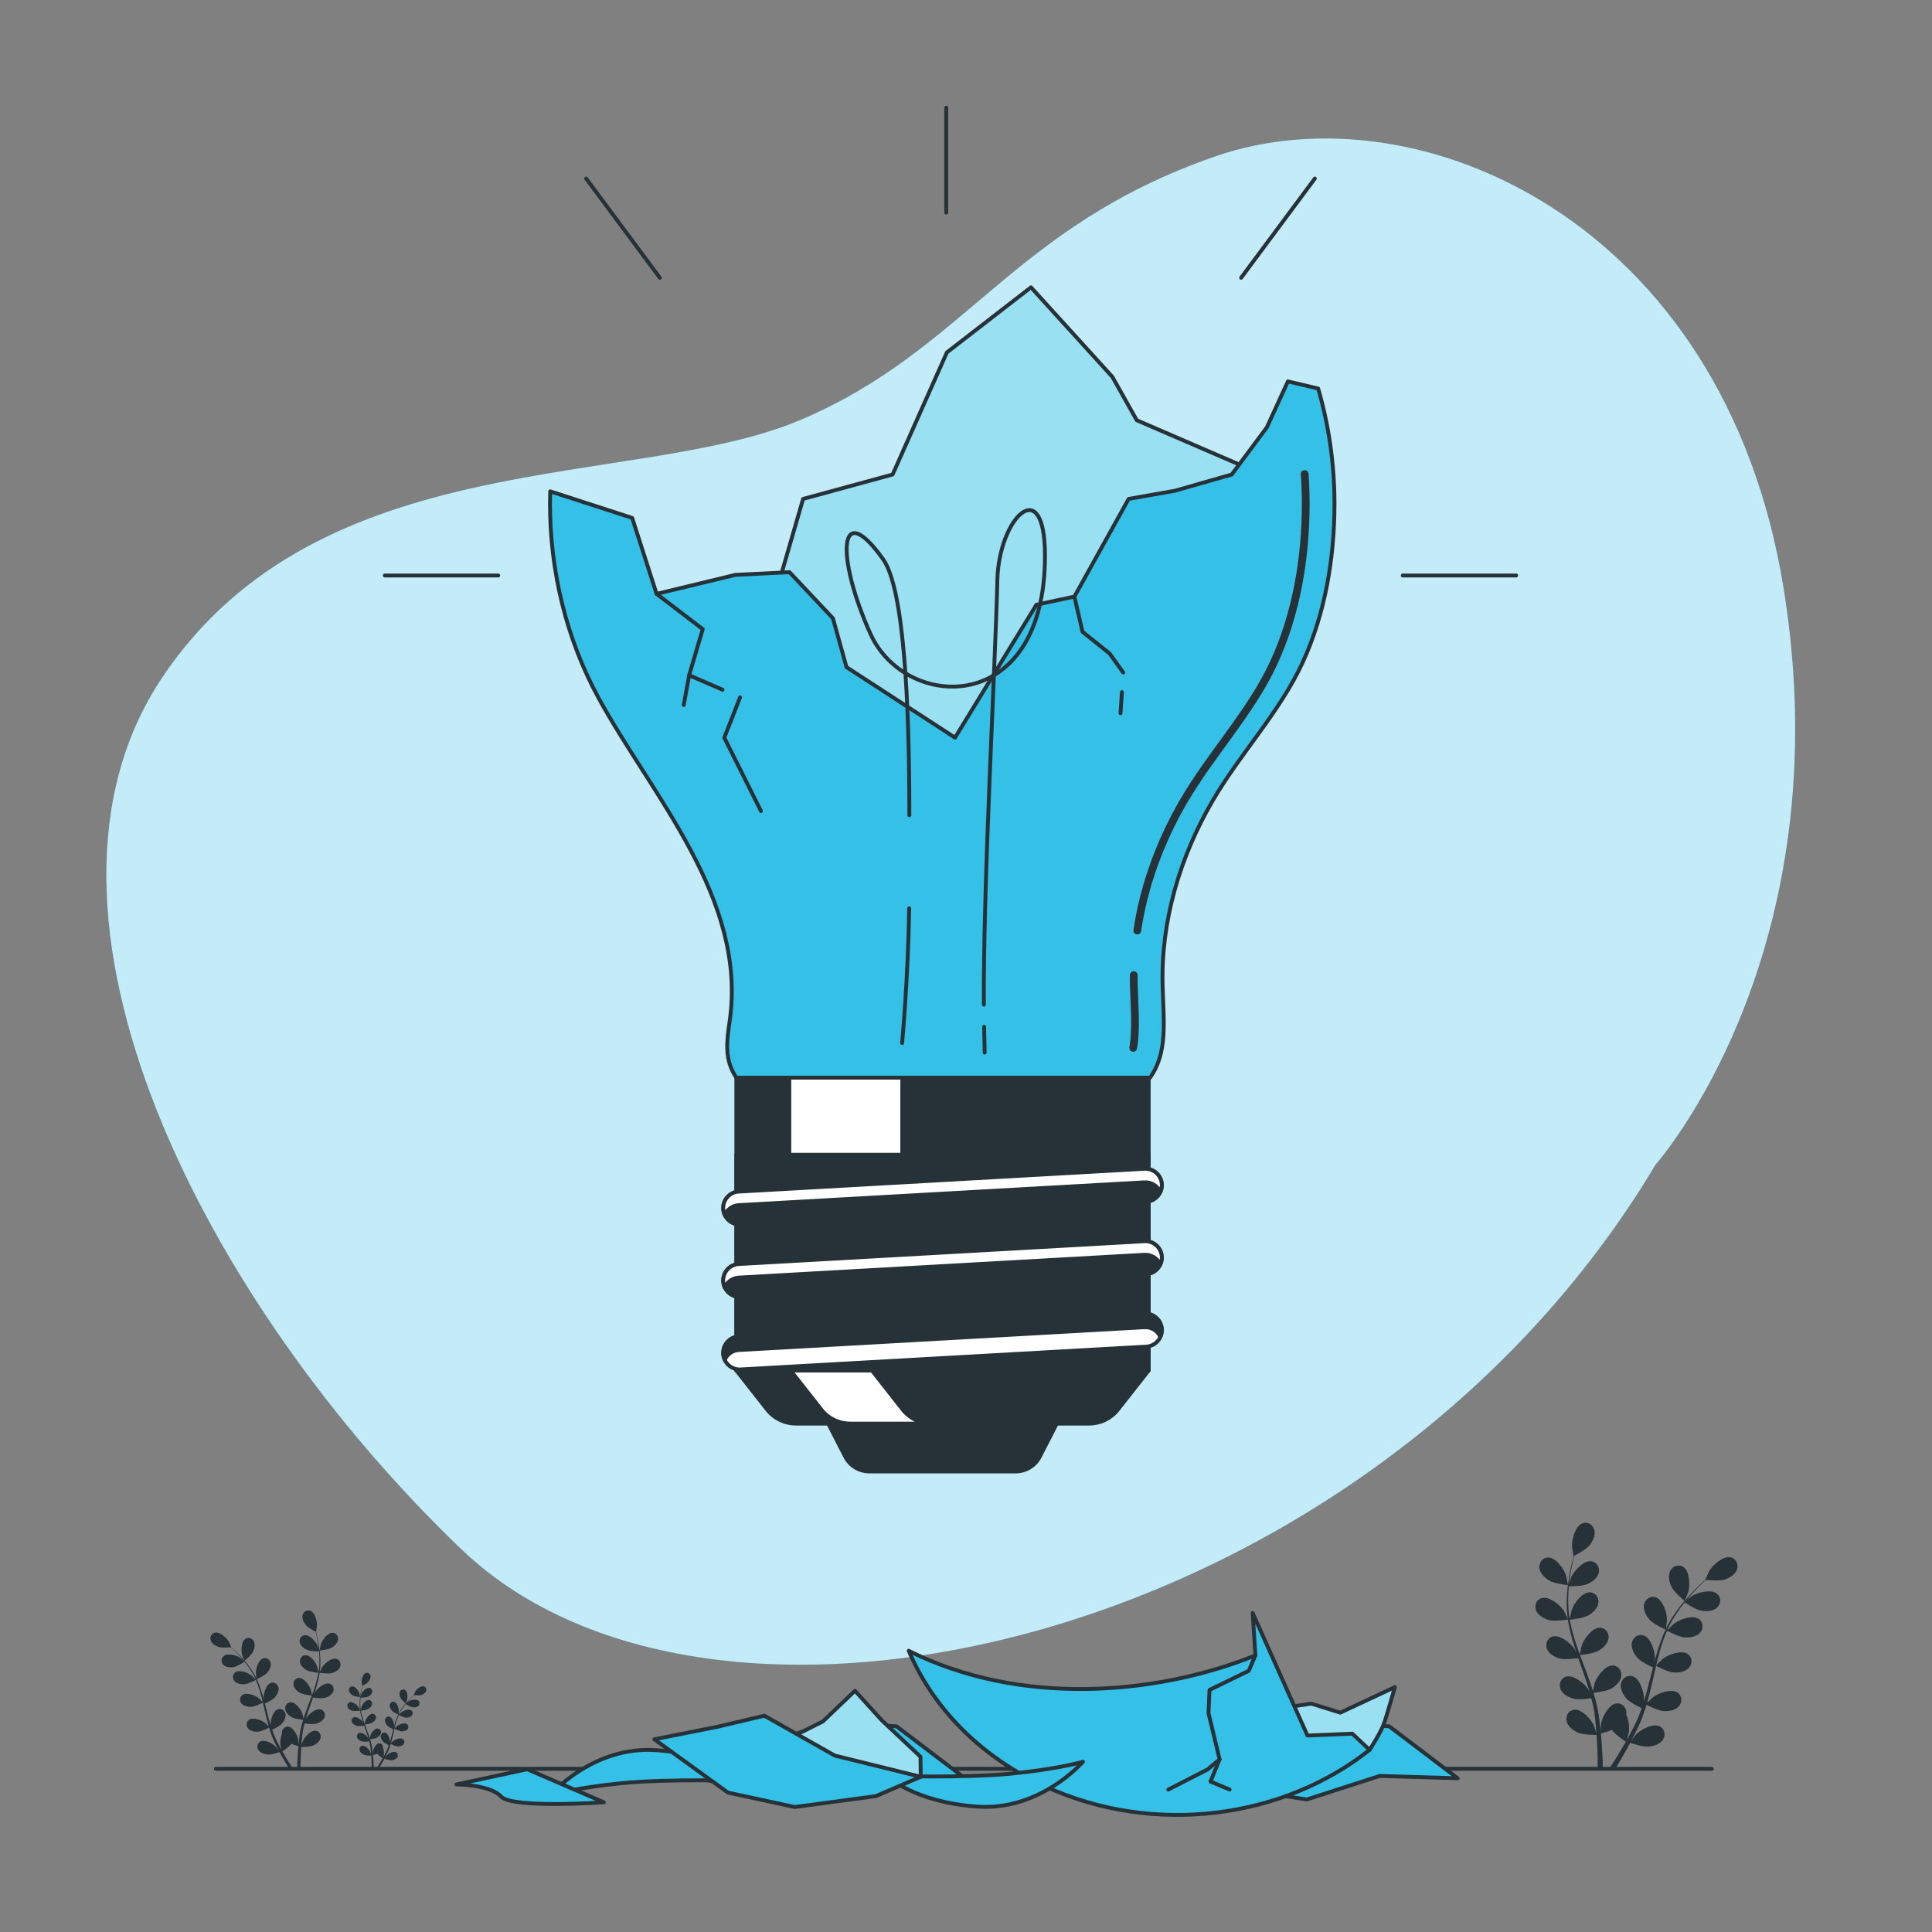 <?xml version="1.0" encoding="utf-8"?>
<!-- Generator: Adobe Illustrator 27.5.0, SVG Export Plug-In . SVG Version: 6.00 Build 0)  -->
<svg version="1.1" xmlns="http://www.w3.org/2000/svg" xmlns:xlink="http://www.w3.org/1999/xlink" x="0px" y="0px"
	 viewBox="0 0 500 500" style="enable-background:new 0 0 500 500;" xml:space="preserve">
<rect x="0" y="0" width="500" height="500" fill="#808080" stroke="none"/>
<g id="Background_Simple">
	<g>
		<path style="fill:#35c0e7;" d="M428.471,301.377c0,0,48.501-54.499,33.081-149.341c-15.42-94.842-94.606-129.778-147.154-111.52
			c-52.548,18.259-64.369,50.018-107.29,68.194s-124.406,5.684-165.171,66.712C1.173,236.45,53.21,337.574,119.456,400.981
			C185.703,464.389,354.816,424.684,428.471,301.377z"/>
		<path style="opacity:0.7;fill:#FFFFFF;" d="M428.471,301.377c0,0,48.501-54.499,33.081-149.341
			c-15.42-94.842-94.606-129.778-147.154-111.52c-52.548,18.259-64.369,50.018-107.29,68.194s-124.406,5.684-165.171,66.712
			C1.173,236.45,53.21,337.574,119.456,400.981C185.703,464.389,354.816,424.684,428.471,301.377z"/>
	</g>
</g>
<g id="Lines">
	<g>
		
			<line style="fill:none;stroke:#263238;stroke-linecap:round;stroke-linejoin:round;stroke-miterlimit:10;" x1="244.884" y1="27.863" x2="244.884" y2="55.014"/>
		
			<line style="fill:none;stroke:#263238;stroke-linecap:round;stroke-linejoin:round;stroke-miterlimit:10;" x1="340.279" y1="46.208" x2="321.2" y2="71.892"/>
		
			<line style="fill:none;stroke:#263238;stroke-linecap:round;stroke-linejoin:round;stroke-miterlimit:10;" x1="363.027" y1="148.941" x2="392.379" y2="148.941"/>
		
			<line style="fill:none;stroke:#263238;stroke-linecap:round;stroke-linejoin:round;stroke-miterlimit:10;" x1="151.691" y1="46.208" x2="170.77" y2="71.892"/>
		
			<line style="fill:none;stroke:#263238;stroke-linecap:round;stroke-linejoin:round;stroke-miterlimit:10;" x1="128.943" y1="148.941" x2="99.59" y2="148.941"/>
	</g>
</g>
<g id="Floor">
	
		<line style="fill:none;stroke:#263238;stroke-linecap:round;stroke-linejoin:round;stroke-miterlimit:10;" x1="55.865" y1="457.771" x2="443.009" y2="457.771"/>
</g>
<g id="Plants">
	<g>
		<path style="fill:#263238;" d="M435.967,414.31c0.028,0.023,0.926-2.226,0.967-2.375c0.467-1.718,0.361-5.312-1.31-6.4
			c-1.203-0.784-2.733-0.222-3.365,1.003c-0.645,1.251-0.246,2.938,0.329,4.137C433.264,412.083,435.965,414.309,435.967,414.31z"/>
		<path style="fill:#263238;" d="M400.955,409.054c1.34,0.802,4.821,1.168,4.824,1.168c0.036,0.004-0.455-2.368-0.503-2.514
			c-0.558-1.691-2.63-4.629-4.624-4.616c-1.436,0.01-2.402,1.323-2.253,2.693C398.55,407.185,399.814,408.371,400.955,409.054z"/>
		<path style="fill:#263238;" d="M400.866,419.262c1.444,0.403,4.657-0.099,4.913-0.14c0.267,1.797,0.687,3.618,1.214,5.439
			c0.3,1.041,0.634,2.081,0.983,3.118c-0.229-0.45-0.438-0.851-0.473-0.904c-0.985-1.484-3.759-3.771-5.678-3.231
			c-1.383,0.389-1.968,1.91-1.462,3.192c0.516,1.31,2.048,2.121,3.329,2.478c1.3,0.362,4.047-0.01,4.773-0.119
			c0.138,0.397,0.271,0.795,0.41,1.191c0.669,1.901,1.344,3.795,1.949,5.673c0.214,0.662,0.4,1.321,0.589,1.98
			c-0.205-0.4-0.38-0.734-0.412-0.783c-0.984-1.483-3.759-3.771-5.678-3.231c-1.383,0.389-1.968,1.91-1.463,3.192
			c0.516,1.31,2.048,2.12,3.329,2.478c1.24,0.346,3.78,0.025,4.643-0.1c0.173,0.681,0.347,1.363,0.484,2.03
			c0.083,0.458,0.195,0.893,0.253,1.358c0.067,0.459,0.133,0.913,0.199,1.363c0.094,0.871,0.197,1.769,0.268,2.621
			c0.054,0.592,0.094,1.157,0.137,1.727c-0.205-0.661-0.634-1.947-0.682-2.051c-0.748-1.615-3.144-4.297-5.123-4.054
			c-1.426,0.175-2.234,1.59-1.929,2.934c0.312,1.372,1.703,2.406,2.915,2.953c1.334,0.602,4.459,0.608,4.849,0.606
			c0.067,0.942,0.123,1.86,0.161,2.726c0.112,2.377,0.138,4.435,0.133,6.061h1.314c-0.031-1.646-0.102-3.727-0.268-6.129
			c-0.064-0.957-0.151-1.979-0.251-3.027c0.243-0.062,1.622-0.425,2.867-0.925c0.872,1.226,3.301,2.84,3.616,3.047
			c-0.464,0.823-0.924,1.619-1.369,2.362c-1.085,1.821-2.087,3.392-2.93,4.672h1.534c0.725-1.17,1.544-2.537,2.417-4.078
			c0.475-0.833,0.966-1.734,1.461-2.663c0.362,0.125,3.327,1.133,4.786,0.994c1.324-0.126,2.975-0.654,3.714-1.852
			c0.723-1.173,0.415-2.773-0.878-3.4c-1.794-0.87-4.928,0.893-6.158,2.18c-0.073,0.076-0.768,0.987-1.198,1.57
			c0.2-0.381,0.399-0.748,0.6-1.143c0.404-0.777,0.784-1.565,1.195-2.41c0.185-0.415,0.371-0.835,0.559-1.259
			c0.196-0.416,0.349-0.881,0.528-1.325c0.392-1.038,0.739-2.109,1.064-3.195c0.682,0.352,3.12,1.566,4.453,1.642
			c1.327,0.076,3.04-0.196,3.951-1.269c0.892-1.05,0.831-2.678-0.352-3.494c-1.642-1.131-5.006,0.137-6.418,1.222
			c-0.088,0.068-1.013,0.96-1.512,1.461c0.19-0.655,0.384-1.307,0.555-1.976c0.495-1.93,0.935-3.898,1.383-5.86
			c0.137-0.601,0.28-1.198,0.422-1.797c0.241,0.128,3.108,1.634,4.601,1.719c1.327,0.076,3.04-0.196,3.951-1.269
			c0.892-1.05,0.83-2.679-0.352-3.494c-1.642-1.131-5.006,0.136-6.418,1.222c-0.106,0.082-1.435,1.368-1.757,1.712
			c0.312-1.318,0.635-2.628,1.006-3.907c0.51-1.765,1.107-3.469,1.808-5.077c0.112,0.06,3.097,1.645,4.627,1.733
			c1.328,0.076,3.04-0.196,3.952-1.269c0.892-1.05,0.83-2.678-0.352-3.493c-1.642-1.131-5.006,0.136-6.418,1.222
			c-0.092,0.071-1.106,1.05-1.577,1.527c-0.052-0.036-0.042-0.029-0.094-0.065c0.772-1.713,1.735-3.276,2.709-4.694
			c0.562-0.822,1.146-1.577,1.73-2.298c0.526,0.352,2.945,1.935,4.314,2.166c1.311,0.221,3.043,0.139,4.067-0.827
			c1.002-0.946,1.12-2.571,0.034-3.511c-1.508-1.305-4.991-0.414-6.513,0.51c-0.083,0.05-0.868,0.654-1.433,1.102
			c0.269-0.322,0.54-0.658,0.803-0.962c0.987-1.14,1.96-2.123,2.83-2.987c0.499-0.487,0.959-0.918,1.393-1.316
			c0.696,0.077,3.505,0.349,4.802-0.068c1.266-0.408,2.765-1.279,3.228-2.608c0.454-1.301-0.191-2.798-1.588-3.132
			c-1.939-0.463-4.62,1.932-5.545,3.454c-0.08,0.132-1.094,2.331-1.057,2.336c0,0,0.034,0.004,0.042,0.005
			c-0.426,0.375-0.879,0.782-1.364,1.236c-0.89,0.846-1.888,1.811-2.903,2.934c-1.017,1.12-2.092,2.365-3.104,3.778
			c-1.017,1.416-2.015,2.956-2.837,4.677c-0.009,0.019-0.017,0.041-0.026,0.06c0.084-0.578,0.266-2.202,0.266-2.328
			c-0.003-1.78-1.055-5.219-2.953-5.827c-1.368-0.438-2.695,0.508-2.981,1.856c-0.292,1.377,0.539,2.899,1.41,3.903
			c0.983,1.133,3.939,2.487,4.175,2.594c-0.768,1.646-1.423,3.397-1.988,5.206c-0.324,1.034-0.619,2.085-0.901,3.143
			c0.057-0.502,0.104-0.951,0.104-1.015c-0.003-1.78-1.055-5.219-2.954-5.827c-1.368-0.438-2.695,0.508-2.981,1.856
			c-0.292,1.377,0.539,2.899,1.41,3.903c0.884,1.019,3.382,2.224,4.047,2.534c-0.104,0.407-0.212,0.812-0.314,1.219
			c-0.491,1.954-0.973,3.907-1.504,5.807c-0.187,0.67-0.396,1.323-0.602,1.977c0.05-0.446,0.088-0.822,0.088-0.88
			c-0.003-1.78-1.055-5.219-2.954-5.827c-1.368-0.438-2.695,0.507-2.981,1.856c-0.292,1.377,0.539,2.898,1.41,3.903
			c0.844,0.973,3.139,2.105,3.928,2.478c-0.232,0.663-0.462,1.328-0.717,1.96c-0.184,0.428-0.33,0.852-0.538,1.272
			c-0.197,0.419-0.393,0.835-0.586,1.246c-0.402,0.779-0.811,1.585-1.222,2.334c-0.282,0.524-0.56,1.017-0.839,1.516
			c0.194-0.665,0.546-1.974,0.563-2.086c0.177-1.17,0.005-3.13-0.653-4.577c0.027-0.173,0.039-0.347,0.034-0.522
			c-0.044-1.377-1.184-2.542-2.608-2.352c-1.976,0.264-3.617,3.464-3.934,5.216c-0.019,0.103-0.096,1.247-0.133,1.97
			c-0.043-0.428-0.08-0.844-0.13-1.284c-0.092-0.871-0.21-1.737-0.333-2.67c-0.075-0.448-0.152-0.901-0.229-1.358
			c-0.066-0.455-0.195-0.927-0.29-1.396c-0.246-1.082-0.547-2.166-0.875-3.252c0.762-0.083,3.466-0.415,4.62-1.087
			c1.149-0.669,2.427-1.841,2.596-3.238c0.165-1.368-0.785-2.692-2.221-2.72c-1.993-0.038-4.1,2.876-4.678,4.56
			c-0.036,0.105-0.315,1.36-0.455,2.052c-0.202-0.651-0.401-1.302-0.627-1.954c-0.652-1.882-1.371-3.767-2.08-5.65
			c-0.217-0.577-0.427-1.154-0.639-1.731c0.271-0.026,3.493-0.352,4.786-1.105c1.149-0.669,2.427-1.841,2.596-3.238
			c0.165-1.368-0.785-2.692-2.221-2.719c-1.993-0.038-4.1,2.876-4.679,4.56c-0.043,0.127-0.442,1.933-0.521,2.397
			c-0.467-1.271-0.92-2.542-1.316-3.814c-0.549-1.754-0.99-3.504-1.292-5.232c0.126-0.012,3.49-0.337,4.815-1.108
			c1.149-0.669,2.427-1.84,2.596-3.238c0.165-1.368-0.785-2.692-2.221-2.719c-1.994-0.038-4.101,2.875-4.678,4.559
			c-0.038,0.111-0.344,1.487-0.473,2.145c-0.063-0.001-0.051-0.001-0.114-0.002c-0.302-1.855-0.36-3.69-0.33-5.41
			c0.015-0.996,0.086-1.948,0.175-2.872c0.633,0.004,3.524-0.011,4.793-0.573c1.216-0.539,2.615-1.563,2.936-2.933
			c0.314-1.342-0.485-2.762-1.909-2.947c-1.977-0.257-4.391,2.408-5.151,4.018c-0.041,0.087-0.363,1.024-0.587,1.71
			c0.047-0.416,0.087-0.847,0.14-1.245c0.194-1.495,0.464-2.852,0.712-4.052c0.147-0.681,0.293-1.294,0.436-1.867
			c0.623-0.32,3.117-1.642,3.968-2.706c0.831-1.038,1.6-2.592,1.254-3.956c-0.339-1.336-1.703-2.228-3.052-1.736
			c-1.873,0.683-2.788,4.161-2.72,5.94c0.006,0.154,0.374,2.548,0.407,2.531c0,0,0.03-0.016,0.037-0.019
			c-0.149,0.548-0.302,1.137-0.456,1.784c-0.275,1.197-0.576,2.552-0.803,4.049c-0.231,1.495-0.44,3.126-0.505,4.864
			c-0.068,1.742-0.05,3.578,0.213,5.466c0.003,0.021,0.009,0.043,0.012,0.064c-0.249-0.528-0.993-1.983-1.063-2.088
			c-0.985-1.483-3.759-3.771-5.678-3.231c-1.383,0.389-1.968,1.91-1.462,3.192C398.053,418.094,399.585,418.905,400.866,419.262z"/>
		<path style="opacity:0.3;fill:#263238;" d="M400.955,409.054c1.34,0.802,4.821,1.168,4.824,1.168
			c0.036,0.004-0.455-2.368-0.503-2.514c-0.558-1.691-2.63-4.629-4.624-4.616c-1.436,0.01-2.402,1.323-2.253,2.693
			C398.55,407.185,399.814,408.371,400.955,409.054z"/>
		<path style="opacity:0.3;fill:#263238;" d="M435.967,414.31c0.028,0.023,0.926-2.226,0.967-2.375
			c0.467-1.718,0.361-5.312-1.31-6.4c-1.203-0.784-2.733-0.222-3.365,1.003c-0.645,1.251-0.246,2.938,0.329,4.137
			C433.264,412.083,435.965,414.309,435.967,414.31z"/>
		<path style="opacity:0.3;fill:#263238;" d="M400.866,419.262c1.444,0.403,4.657-0.099,4.913-0.14
			c0.267,1.797,0.687,3.618,1.214,5.439c0.3,1.041,0.634,2.081,0.983,3.118c-0.229-0.45-0.438-0.851-0.473-0.904
			c-0.985-1.484-3.759-3.771-5.678-3.231c-1.383,0.389-1.968,1.91-1.462,3.192c0.516,1.31,2.048,2.121,3.329,2.478
			c1.3,0.362,4.047-0.01,4.773-0.119c0.138,0.397,0.271,0.795,0.41,1.191c0.669,1.901,1.344,3.795,1.949,5.673
			c0.214,0.662,0.4,1.321,0.589,1.98c-0.205-0.4-0.38-0.734-0.412-0.783c-0.984-1.483-3.759-3.771-5.678-3.231
			c-1.383,0.389-1.968,1.91-1.463,3.192c0.516,1.31,2.048,2.12,3.329,2.478c1.24,0.346,3.78,0.025,4.643-0.1
			c0.173,0.681,0.347,1.363,0.484,2.03c0.083,0.458,0.195,0.893,0.253,1.358c0.067,0.459,0.133,0.913,0.199,1.363
			c0.094,0.871,0.197,1.769,0.268,2.621c0.054,0.592,0.094,1.157,0.137,1.727c-0.205-0.661-0.634-1.947-0.682-2.051
			c-0.748-1.615-3.144-4.297-5.123-4.054c-1.426,0.175-2.234,1.59-1.929,2.934c0.312,1.372,1.703,2.406,2.915,2.953
			c1.334,0.602,4.459,0.608,4.849,0.606c0.067,0.942,0.123,1.86,0.161,2.726c0.112,2.377,0.138,4.435,0.133,6.061h1.314
			c-0.031-1.646-0.102-3.727-0.268-6.129c-0.064-0.957-0.151-1.979-0.251-3.027c0.243-0.062,1.622-0.425,2.867-0.925
			c0.872,1.226,3.301,2.84,3.616,3.047c-0.464,0.823-0.924,1.619-1.369,2.362c-1.085,1.821-2.087,3.392-2.93,4.672h1.534
			c0.725-1.17,1.544-2.537,2.417-4.078c0.475-0.833,0.966-1.734,1.461-2.663c0.362,0.125,3.327,1.133,4.786,0.994
			c1.324-0.126,2.975-0.654,3.714-1.852c0.723-1.173,0.415-2.773-0.878-3.4c-1.794-0.87-4.928,0.893-6.158,2.18
			c-0.073,0.076-0.768,0.987-1.198,1.57c0.2-0.381,0.399-0.748,0.6-1.143c0.404-0.777,0.784-1.565,1.195-2.41
			c0.185-0.415,0.371-0.835,0.559-1.259c0.196-0.416,0.349-0.881,0.528-1.325c0.392-1.038,0.739-2.109,1.064-3.195
			c0.682,0.352,3.12,1.566,4.453,1.642c1.327,0.076,3.04-0.196,3.951-1.269c0.892-1.05,0.831-2.678-0.352-3.494
			c-1.642-1.131-5.006,0.137-6.418,1.222c-0.088,0.068-1.013,0.96-1.512,1.461c0.19-0.655,0.384-1.307,0.555-1.976
			c0.495-1.93,0.935-3.898,1.383-5.86c0.137-0.601,0.28-1.198,0.422-1.797c0.241,0.128,3.108,1.634,4.601,1.719
			c1.327,0.076,3.04-0.196,3.951-1.269c0.892-1.05,0.83-2.679-0.352-3.494c-1.642-1.131-5.006,0.136-6.418,1.222
			c-0.106,0.082-1.435,1.368-1.757,1.712c0.312-1.318,0.635-2.628,1.006-3.907c0.51-1.765,1.107-3.469,1.808-5.077
			c0.112,0.06,3.097,1.645,4.627,1.733c1.328,0.076,3.04-0.196,3.952-1.269c0.892-1.05,0.83-2.678-0.352-3.493
			c-1.642-1.131-5.006,0.136-6.418,1.222c-0.092,0.071-1.106,1.05-1.577,1.527c-0.052-0.036-0.042-0.029-0.094-0.065
			c0.772-1.713,1.735-3.276,2.709-4.694c0.562-0.822,1.146-1.577,1.73-2.298c0.526,0.352,2.945,1.935,4.314,2.166
			c1.311,0.221,3.043,0.139,4.067-0.827c1.002-0.946,1.12-2.571,0.034-3.511c-1.508-1.305-4.991-0.414-6.513,0.51
			c-0.083,0.05-0.868,0.654-1.433,1.102c0.269-0.322,0.54-0.658,0.803-0.962c0.987-1.14,1.96-2.123,2.83-2.987
			c0.499-0.487,0.959-0.918,1.393-1.316c0.696,0.077,3.505,0.349,4.802-0.068c1.266-0.408,2.765-1.279,3.228-2.608
			c0.454-1.301-0.191-2.798-1.588-3.132c-1.939-0.463-4.62,1.932-5.545,3.454c-0.08,0.132-1.094,2.331-1.057,2.336
			c0,0,0.034,0.004,0.042,0.005c-0.426,0.375-0.879,0.782-1.364,1.236c-0.89,0.846-1.888,1.811-2.903,2.934
			c-1.017,1.12-2.092,2.365-3.104,3.778c-1.017,1.416-2.015,2.956-2.837,4.677c-0.009,0.019-0.017,0.041-0.026,0.06
			c0.084-0.578,0.266-2.202,0.266-2.328c-0.003-1.78-1.055-5.219-2.953-5.827c-1.368-0.438-2.695,0.508-2.981,1.856
			c-0.292,1.377,0.539,2.899,1.41,3.903c0.983,1.133,3.939,2.487,4.175,2.594c-0.768,1.646-1.423,3.397-1.988,5.206
			c-0.324,1.034-0.619,2.085-0.901,3.143c0.057-0.502,0.104-0.951,0.104-1.015c-0.003-1.78-1.055-5.219-2.954-5.827
			c-1.368-0.438-2.695,0.508-2.981,1.856c-0.292,1.377,0.539,2.899,1.41,3.903c0.884,1.019,3.382,2.224,4.047,2.534
			c-0.104,0.407-0.212,0.812-0.314,1.219c-0.491,1.954-0.973,3.907-1.504,5.807c-0.187,0.67-0.396,1.323-0.602,1.977
			c0.05-0.446,0.088-0.822,0.088-0.88c-0.003-1.78-1.055-5.219-2.954-5.827c-1.368-0.438-2.695,0.507-2.981,1.856
			c-0.292,1.377,0.539,2.898,1.41,3.903c0.844,0.973,3.139,2.105,3.928,2.478c-0.232,0.663-0.462,1.328-0.717,1.96
			c-0.184,0.428-0.33,0.852-0.538,1.272c-0.197,0.419-0.393,0.835-0.586,1.246c-0.402,0.779-0.811,1.585-1.222,2.334
			c-0.282,0.524-0.56,1.017-0.839,1.516c0.194-0.665,0.546-1.974,0.563-2.086c0.177-1.17,0.005-3.13-0.653-4.577
			c0.027-0.173,0.039-0.347,0.034-0.522c-0.044-1.377-1.184-2.542-2.608-2.352c-1.976,0.264-3.617,3.464-3.934,5.216
			c-0.019,0.103-0.096,1.247-0.133,1.97c-0.043-0.428-0.08-0.844-0.13-1.284c-0.092-0.871-0.21-1.737-0.333-2.67
			c-0.075-0.448-0.152-0.901-0.229-1.358c-0.066-0.455-0.195-0.927-0.29-1.396c-0.246-1.082-0.547-2.166-0.875-3.252
			c0.762-0.083,3.466-0.415,4.62-1.087c1.149-0.669,2.427-1.841,2.596-3.238c0.165-1.368-0.785-2.692-2.221-2.72
			c-1.993-0.038-4.1,2.876-4.678,4.56c-0.036,0.105-0.315,1.36-0.455,2.052c-0.202-0.651-0.401-1.302-0.627-1.954
			c-0.652-1.882-1.371-3.767-2.08-5.65c-0.217-0.577-0.427-1.154-0.639-1.731c0.271-0.026,3.493-0.352,4.786-1.105
			c1.149-0.669,2.427-1.841,2.596-3.238c0.165-1.368-0.785-2.692-2.221-2.719c-1.993-0.038-4.1,2.876-4.679,4.56
			c-0.043,0.127-0.442,1.933-0.521,2.397c-0.467-1.271-0.92-2.542-1.316-3.814c-0.549-1.754-0.99-3.504-1.292-5.232
			c0.126-0.012,3.49-0.337,4.815-1.108c1.149-0.669,2.427-1.84,2.596-3.238c0.165-1.368-0.785-2.692-2.221-2.719
			c-1.994-0.038-4.101,2.875-4.678,4.559c-0.038,0.111-0.344,1.487-0.473,2.145c-0.063-0.001-0.051-0.001-0.114-0.002
			c-0.302-1.855-0.36-3.69-0.33-5.41c0.015-0.996,0.086-1.948,0.175-2.872c0.633,0.004,3.524-0.011,4.793-0.573
			c1.216-0.539,2.615-1.563,2.936-2.933c0.314-1.342-0.485-2.762-1.909-2.947c-1.977-0.257-4.391,2.408-5.151,4.018
			c-0.041,0.087-0.363,1.024-0.587,1.71c0.047-0.416,0.087-0.847,0.14-1.245c0.194-1.495,0.464-2.852,0.712-4.052
			c0.147-0.681,0.293-1.294,0.436-1.867c0.623-0.32,3.117-1.642,3.968-2.706c0.831-1.038,1.6-2.592,1.254-3.956
			c-0.339-1.336-1.703-2.228-3.052-1.736c-1.873,0.683-2.788,4.161-2.72,5.94c0.006,0.154,0.374,2.548,0.407,2.531
			c0,0,0.03-0.016,0.037-0.019c-0.149,0.548-0.302,1.137-0.456,1.784c-0.275,1.197-0.576,2.552-0.803,4.049
			c-0.231,1.495-0.44,3.126-0.505,4.864c-0.068,1.742-0.05,3.578,0.213,5.466c0.003,0.021,0.009,0.043,0.012,0.064
			c-0.249-0.528-0.993-1.983-1.063-2.088c-0.985-1.483-3.759-3.771-5.678-3.231c-1.383,0.389-1.968,1.91-1.462,3.192
			C398.053,418.094,399.585,418.905,400.866,419.262z"/>
	</g>
	<g>
		<path style="fill:#263238;" d="M63.293,429.794c-0.018,0.015-0.596-1.433-0.623-1.529c-0.301-1.106-0.232-3.419,0.843-4.12
			c0.775-0.505,1.759-0.143,2.166,0.645c0.415,0.805,0.158,1.891-0.212,2.663C65.034,428.36,63.295,429.793,63.293,429.794z"/>
		<path style="fill:#263238;" d="M85.832,426.41c-0.862,0.516-3.104,0.752-3.105,0.752c-0.023,0.003,0.293-1.524,0.324-1.618
			c0.359-1.088,1.693-2.98,2.976-2.971c0.925,0.007,1.546,0.851,1.451,1.733C87.38,425.207,86.567,425.971,85.832,426.41z"/>
		<path style="fill:#263238;" d="M85.889,432.982c-0.93,0.259-2.998-0.064-3.163-0.09c-0.172,1.157-0.442,2.329-0.781,3.501
			c-0.193,0.67-0.408,1.339-0.632,2.007c0.148-0.29,0.282-0.548,0.305-0.582c0.634-0.955,2.42-2.427,3.655-2.08
			c0.89,0.25,1.267,1.229,0.941,2.055c-0.332,0.843-1.318,1.365-2.143,1.595c-0.837,0.233-2.605-0.007-3.073-0.077
			c-0.089,0.255-0.174,0.511-0.264,0.766c-0.43,1.224-0.865,2.443-1.255,3.652c-0.138,0.426-0.258,0.85-0.379,1.275
			c0.132-0.257,0.245-0.473,0.265-0.504c0.634-0.955,2.42-2.427,3.655-2.08c0.89,0.25,1.267,1.23,0.941,2.055
			c-0.332,0.843-1.318,1.365-2.143,1.595c-0.798,0.223-2.433,0.016-2.989-0.064c-0.111,0.438-0.224,0.877-0.312,1.307
			c-0.053,0.295-0.125,0.575-0.163,0.874c-0.043,0.295-0.086,0.588-0.128,0.877c-0.061,0.56-0.127,1.139-0.173,1.687
			c-0.035,0.381-0.061,0.745-0.088,1.111c0.132-0.426,0.408-1.253,0.439-1.32c0.482-1.04,2.024-2.766,3.298-2.609
			c0.918,0.113,1.438,1.023,1.242,1.889c-0.201,0.883-1.096,1.549-1.877,1.901c-0.859,0.388-2.87,0.391-3.121,0.39
			c-0.043,0.607-0.079,1.197-0.104,1.755c-0.072,1.53-0.089,2.855-0.086,3.902h-0.846c0.02-1.059,0.066-2.399,0.172-3.945
			c0.041-0.616,0.097-1.274,0.161-1.948c-0.156-0.04-1.044-0.274-1.846-0.596c-0.561,0.789-2.125,1.828-2.328,1.961
			c0.299,0.53,0.594,1.042,0.881,1.521c0.698,1.172,1.343,2.183,1.886,3.007h-0.988c-0.466-0.753-0.994-1.633-1.556-2.625
			c-0.306-0.536-0.622-1.116-0.94-1.714c-0.233,0.081-2.142,0.729-3.081,0.64c-0.852-0.081-1.915-0.421-2.39-1.193
			c-0.466-0.755-0.267-1.785,0.565-2.189c1.155-0.56,3.172,0.575,3.964,1.403c0.047,0.049,0.494,0.636,0.771,1.011
			c-0.129-0.245-0.257-0.482-0.386-0.736c-0.26-0.5-0.504-1.007-0.769-1.552c-0.119-0.267-0.239-0.538-0.36-0.81
			c-0.126-0.268-0.225-0.567-0.34-0.853c-0.252-0.668-0.475-1.357-0.685-2.057c-0.439,0.226-2.008,1.008-2.867,1.057
			c-0.854,0.049-1.957-0.126-2.543-0.817c-0.574-0.676-0.535-1.724,0.227-2.249c1.057-0.728,3.223,0.088,4.131,0.787
			c0.057,0.044,0.652,0.618,0.973,0.94c-0.123-0.421-0.247-0.841-0.357-1.272c-0.318-1.242-0.602-2.509-0.89-3.772
			c-0.088-0.387-0.181-0.771-0.272-1.157c-0.155,0.082-2,1.052-2.962,1.107c-0.854,0.049-1.957-0.126-2.544-0.817
			c-0.574-0.676-0.535-1.724,0.227-2.249c1.057-0.728,3.223,0.088,4.131,0.787c0.068,0.053,0.924,0.881,1.131,1.102
			c-0.201-0.848-0.409-1.692-0.648-2.515c-0.328-1.136-0.713-2.233-1.164-3.268c-0.072,0.039-1.994,1.059-2.978,1.115
			c-0.855,0.049-1.957-0.126-2.544-0.817c-0.574-0.676-0.535-1.724,0.227-2.249c1.057-0.728,3.223,0.088,4.131,0.787
			c0.06,0.046,0.712,0.676,1.015,0.983c0.033-0.023,0.027-0.019,0.06-0.042c-0.497-1.103-1.117-2.109-1.744-3.021
			c-0.362-0.529-0.738-1.015-1.114-1.48c-0.338,0.227-1.896,1.246-2.777,1.394c-0.844,0.142-1.959,0.089-2.618-0.532
			c-0.645-0.609-0.721-1.655-0.022-2.26c0.97-0.84,3.213-0.267,4.192,0.328c0.053,0.033,0.558,0.421,0.922,0.71
			c-0.173-0.207-0.348-0.424-0.517-0.619c-0.635-0.734-1.262-1.367-1.822-1.923c-0.321-0.314-0.617-0.591-0.897-0.847
			c-0.448,0.049-2.257,0.225-3.091-0.044c-0.815-0.263-1.78-0.823-2.078-1.679c-0.292-0.838,0.123-1.801,1.022-2.016
			c1.248-0.298,2.974,1.244,3.57,2.223c0.051,0.085,0.704,1.501,0.681,1.503c0,0-0.022,0.002-0.027,0.003
			c0.274,0.241,0.566,0.503,0.878,0.796c0.573,0.545,1.215,1.166,1.869,1.889c0.655,0.721,1.346,1.522,1.998,2.432
			c0.655,0.911,1.297,1.903,1.826,3.011c0.006,0.013,0.011,0.026,0.017,0.039c-0.054-0.372-0.171-1.417-0.171-1.499
			c0.002-1.146,0.679-3.359,1.901-3.751c0.881-0.282,1.735,0.327,1.919,1.195c0.188,0.886-0.347,1.866-0.908,2.513
			c-0.633,0.729-2.536,1.601-2.688,1.669c0.495,1.06,0.916,2.187,1.28,3.351c0.209,0.665,0.398,1.342,0.58,2.023
			c-0.037-0.323-0.067-0.612-0.067-0.653c0.002-1.146,0.679-3.359,1.901-3.751c0.881-0.282,1.735,0.327,1.919,1.195
			c0.188,0.886-0.347,1.866-0.908,2.513c-0.569,0.656-2.177,1.432-2.605,1.631c0.067,0.262,0.136,0.523,0.202,0.785
			c0.316,1.258,0.626,2.515,0.968,3.738c0.12,0.431,0.255,0.852,0.387,1.272c-0.032-0.287-0.057-0.529-0.057-0.566
			c0.002-1.146,0.679-3.359,1.901-3.751c0.881-0.282,1.735,0.327,1.919,1.195c0.188,0.886-0.347,1.866-0.908,2.512
			c-0.543,0.626-2.021,1.355-2.528,1.595c0.149,0.427,0.298,0.855,0.461,1.262c0.118,0.275,0.213,0.549,0.347,0.819
			c0.127,0.27,0.253,0.537,0.377,0.802c0.259,0.501,0.522,1.02,0.786,1.503c0.182,0.337,0.361,0.655,0.54,0.975
			c-0.125-0.428-0.351-1.271-0.362-1.343c-0.114-0.753-0.003-2.015,0.42-2.946c-0.018-0.111-0.025-0.223-0.022-0.336
			c0.029-0.887,0.762-1.636,1.679-1.514c1.272,0.17,2.329,2.23,2.532,3.357c0.012,0.066,0.062,0.803,0.085,1.268
			c0.028-0.276,0.051-0.543,0.083-0.827c0.059-0.561,0.135-1.118,0.214-1.719c0.049-0.288,0.098-0.58,0.147-0.874
			c0.043-0.293,0.125-0.597,0.187-0.899c0.158-0.696,0.352-1.394,0.563-2.093c-0.491-0.053-2.231-0.267-2.974-0.7
			c-0.74-0.431-1.562-1.185-1.671-2.084c-0.106-0.881,0.505-1.733,1.43-1.751c1.283-0.024,2.64,1.851,3.012,2.935
			c0.023,0.068,0.203,0.875,0.293,1.321c0.13-0.419,0.258-0.838,0.404-1.258c0.42-1.212,0.883-2.425,1.339-3.637
			c0.14-0.371,0.275-0.743,0.412-1.114c-0.175-0.017-2.249-0.227-3.081-0.711c-0.74-0.431-1.563-1.185-1.671-2.084
			c-0.106-0.881,0.505-1.733,1.43-1.751c1.283-0.024,2.639,1.851,3.012,2.935c0.028,0.082,0.285,1.244,0.336,1.543
			c0.3-0.818,0.592-1.637,0.847-2.455c0.353-1.129,0.637-2.256,0.832-3.368c-0.081-0.008-2.247-0.217-3.099-0.713
			c-0.74-0.43-1.562-1.185-1.671-2.084c-0.106-0.881,0.505-1.733,1.43-1.751c1.283-0.024,2.64,1.851,3.012,2.935
			c0.025,0.071,0.221,0.958,0.305,1.381c0.04-0.001,0.033-0.001,0.073-0.001c0.194-1.194,0.232-2.375,0.212-3.483
			c-0.01-0.641-0.055-1.254-0.113-1.849c-0.407,0.003-2.269-0.007-3.085-0.369c-0.783-0.347-1.683-1.006-1.89-1.888
			c-0.202-0.864,0.312-1.778,1.229-1.897c1.273-0.165,2.827,1.55,3.316,2.587c0.027,0.056,0.233,0.659,0.378,1.1
			c-0.03-0.268-0.056-0.545-0.09-0.802c-0.125-0.962-0.298-1.836-0.458-2.609c-0.095-0.439-0.189-0.833-0.281-1.202
			c-0.401-0.206-2.006-1.057-2.554-1.742c-0.535-0.668-1.03-1.669-0.807-2.547c0.219-0.86,1.096-1.434,1.965-1.117
			c1.206,0.44,1.794,2.678,1.751,3.824c-0.004,0.099-0.241,1.64-0.262,1.63c0,0-0.02-0.01-0.024-0.013
			c0.096,0.353,0.194,0.732,0.293,1.148c0.177,0.77,0.371,1.643,0.517,2.606c0.149,0.962,0.283,2.012,0.325,3.131
			c0.043,1.121,0.032,2.303-0.137,3.519c-0.002,0.014-0.006,0.028-0.008,0.042c0.16-0.34,0.639-1.277,0.684-1.344
			c0.634-0.955,2.42-2.427,3.655-2.08c0.89,0.251,1.267,1.229,0.941,2.055C87.7,432.23,86.714,432.752,85.889,432.982z"/>
		<path style="opacity:0.3;fill:#263238;" d="M85.832,426.41c-0.862,0.516-3.104,0.752-3.105,0.752
			c-0.023,0.003,0.293-1.524,0.324-1.618c0.359-1.088,1.693-2.98,2.976-2.971c0.925,0.007,1.546,0.851,1.451,1.733
			C87.38,425.207,86.567,425.971,85.832,426.41z"/>
		<path style="opacity:0.3;fill:#263238;" d="M63.293,429.794c-0.018,0.015-0.596-1.433-0.623-1.529
			c-0.301-1.106-0.232-3.419,0.843-4.12c0.775-0.505,1.759-0.143,2.166,0.645c0.415,0.805,0.158,1.891-0.212,2.663
			C65.034,428.36,63.295,429.793,63.293,429.794z"/>
		<path style="opacity:0.3;fill:#263238;" d="M85.889,432.982c-0.93,0.259-2.998-0.064-3.163-0.09
			c-0.172,1.157-0.442,2.329-0.781,3.501c-0.193,0.67-0.408,1.339-0.632,2.007c0.148-0.29,0.282-0.548,0.305-0.582
			c0.634-0.955,2.42-2.427,3.655-2.08c0.89,0.25,1.267,1.229,0.941,2.055c-0.332,0.843-1.318,1.365-2.143,1.595
			c-0.837,0.233-2.605-0.007-3.073-0.077c-0.089,0.255-0.174,0.511-0.264,0.766c-0.43,1.224-0.865,2.443-1.255,3.652
			c-0.138,0.426-0.258,0.85-0.379,1.275c0.132-0.257,0.245-0.473,0.265-0.504c0.634-0.955,2.42-2.427,3.655-2.08
			c0.89,0.25,1.267,1.23,0.941,2.055c-0.332,0.843-1.318,1.365-2.143,1.595c-0.798,0.223-2.433,0.016-2.989-0.064
			c-0.111,0.438-0.224,0.877-0.312,1.307c-0.053,0.295-0.125,0.575-0.163,0.874c-0.043,0.295-0.086,0.588-0.128,0.877
			c-0.061,0.56-0.127,1.139-0.173,1.687c-0.035,0.381-0.061,0.745-0.088,1.111c0.132-0.426,0.408-1.253,0.439-1.32
			c0.482-1.04,2.024-2.766,3.298-2.609c0.918,0.113,1.438,1.023,1.242,1.889c-0.201,0.883-1.096,1.549-1.877,1.901
			c-0.859,0.388-2.87,0.391-3.121,0.39c-0.043,0.607-0.079,1.197-0.104,1.755c-0.072,1.53-0.089,2.855-0.086,3.902h-0.846
			c0.02-1.059,0.066-2.399,0.172-3.945c0.041-0.616,0.097-1.274,0.161-1.948c-0.156-0.04-1.044-0.274-1.846-0.596
			c-0.561,0.789-2.125,1.828-2.328,1.961c0.299,0.53,0.594,1.042,0.881,1.521c0.698,1.172,1.343,2.183,1.886,3.007h-0.988
			c-0.466-0.753-0.994-1.633-1.556-2.625c-0.306-0.536-0.622-1.116-0.94-1.714c-0.233,0.081-2.142,0.729-3.081,0.64
			c-0.852-0.081-1.915-0.421-2.39-1.193c-0.466-0.755-0.267-1.785,0.565-2.189c1.155-0.56,3.172,0.575,3.964,1.403
			c0.047,0.049,0.494,0.636,0.771,1.011c-0.129-0.245-0.257-0.482-0.386-0.736c-0.26-0.5-0.504-1.007-0.769-1.552
			c-0.119-0.267-0.239-0.538-0.36-0.81c-0.126-0.268-0.225-0.567-0.34-0.853c-0.252-0.668-0.475-1.357-0.685-2.057
			c-0.439,0.226-2.008,1.008-2.867,1.057c-0.854,0.049-1.957-0.126-2.543-0.817c-0.574-0.676-0.535-1.724,0.227-2.249
			c1.057-0.728,3.223,0.088,4.131,0.787c0.057,0.044,0.652,0.618,0.973,0.94c-0.123-0.421-0.247-0.841-0.357-1.272
			c-0.318-1.242-0.602-2.509-0.89-3.772c-0.088-0.387-0.181-0.771-0.272-1.157c-0.155,0.082-2,1.052-2.962,1.107
			c-0.854,0.049-1.957-0.126-2.544-0.817c-0.574-0.676-0.535-1.724,0.227-2.249c1.057-0.728,3.223,0.088,4.131,0.787
			c0.068,0.053,0.924,0.881,1.131,1.102c-0.201-0.848-0.409-1.692-0.648-2.515c-0.328-1.136-0.713-2.233-1.164-3.268
			c-0.072,0.039-1.994,1.059-2.978,1.115c-0.855,0.049-1.957-0.126-2.544-0.817c-0.574-0.676-0.535-1.724,0.227-2.249
			c1.057-0.728,3.223,0.088,4.131,0.787c0.06,0.046,0.712,0.676,1.015,0.983c0.033-0.023,0.027-0.019,0.06-0.042
			c-0.497-1.103-1.117-2.109-1.744-3.021c-0.362-0.529-0.738-1.015-1.114-1.48c-0.338,0.227-1.896,1.246-2.777,1.394
			c-0.844,0.142-1.959,0.089-2.618-0.532c-0.645-0.609-0.721-1.655-0.022-2.26c0.97-0.84,3.213-0.267,4.192,0.328
			c0.053,0.033,0.558,0.421,0.922,0.71c-0.173-0.207-0.348-0.424-0.517-0.619c-0.635-0.734-1.262-1.367-1.822-1.923
			c-0.321-0.314-0.617-0.591-0.897-0.847c-0.448,0.049-2.257,0.225-3.091-0.044c-0.815-0.263-1.78-0.823-2.078-1.679
			c-0.292-0.838,0.123-1.801,1.022-2.016c1.248-0.298,2.974,1.244,3.57,2.223c0.051,0.085,0.704,1.501,0.681,1.503
			c0,0-0.022,0.002-0.027,0.003c0.274,0.241,0.566,0.503,0.878,0.796c0.573,0.545,1.215,1.166,1.869,1.889
			c0.655,0.721,1.346,1.522,1.998,2.432c0.655,0.911,1.297,1.903,1.826,3.011c0.006,0.013,0.011,0.026,0.017,0.039
			c-0.054-0.372-0.171-1.417-0.171-1.499c0.002-1.146,0.679-3.359,1.901-3.751c0.881-0.282,1.735,0.327,1.919,1.195
			c0.188,0.886-0.347,1.866-0.908,2.513c-0.633,0.729-2.536,1.601-2.688,1.669c0.495,1.06,0.916,2.187,1.28,3.351
			c0.209,0.665,0.398,1.342,0.58,2.023c-0.037-0.323-0.067-0.612-0.067-0.653c0.002-1.146,0.679-3.359,1.901-3.751
			c0.881-0.282,1.735,0.327,1.919,1.195c0.188,0.886-0.347,1.866-0.908,2.513c-0.569,0.656-2.177,1.432-2.605,1.631
			c0.067,0.262,0.136,0.523,0.202,0.785c0.316,1.258,0.626,2.515,0.968,3.738c0.12,0.431,0.255,0.852,0.387,1.272
			c-0.032-0.287-0.057-0.529-0.057-0.566c0.002-1.146,0.679-3.359,1.901-3.751c0.881-0.282,1.735,0.327,1.919,1.195
			c0.188,0.886-0.347,1.866-0.908,2.512c-0.543,0.626-2.021,1.355-2.528,1.595c0.149,0.427,0.298,0.855,0.461,1.262
			c0.118,0.275,0.213,0.549,0.347,0.819c0.127,0.27,0.253,0.537,0.377,0.802c0.259,0.501,0.522,1.02,0.786,1.503
			c0.182,0.337,0.361,0.655,0.54,0.975c-0.125-0.428-0.351-1.271-0.362-1.343c-0.114-0.753-0.003-2.015,0.42-2.946
			c-0.018-0.111-0.025-0.223-0.022-0.336c0.029-0.887,0.762-1.636,1.679-1.514c1.272,0.17,2.329,2.23,2.532,3.357
			c0.012,0.066,0.062,0.803,0.085,1.268c0.028-0.276,0.051-0.543,0.083-0.827c0.059-0.561,0.135-1.118,0.214-1.719
			c0.049-0.288,0.098-0.58,0.147-0.874c0.043-0.293,0.125-0.597,0.187-0.899c0.158-0.696,0.352-1.394,0.563-2.093
			c-0.491-0.053-2.231-0.267-2.974-0.7c-0.74-0.431-1.562-1.185-1.671-2.084c-0.106-0.881,0.505-1.733,1.43-1.751
			c1.283-0.024,2.64,1.851,3.012,2.935c0.023,0.068,0.203,0.875,0.293,1.321c0.13-0.419,0.258-0.838,0.404-1.258
			c0.42-1.212,0.883-2.425,1.339-3.637c0.14-0.371,0.275-0.743,0.412-1.114c-0.175-0.017-2.249-0.227-3.081-0.711
			c-0.74-0.431-1.563-1.185-1.671-2.084c-0.106-0.881,0.505-1.733,1.43-1.751c1.283-0.024,2.639,1.851,3.012,2.935
			c0.028,0.082,0.285,1.244,0.336,1.543c0.3-0.818,0.592-1.637,0.847-2.455c0.353-1.129,0.637-2.256,0.832-3.368
			c-0.081-0.008-2.247-0.217-3.099-0.713c-0.74-0.43-1.562-1.185-1.671-2.084c-0.106-0.881,0.505-1.733,1.43-1.751
			c1.283-0.024,2.64,1.851,3.012,2.935c0.025,0.071,0.221,0.958,0.305,1.381c0.04-0.001,0.033-0.001,0.073-0.001
			c0.194-1.194,0.232-2.375,0.212-3.483c-0.01-0.641-0.055-1.254-0.113-1.849c-0.407,0.003-2.269-0.007-3.085-0.369
			c-0.783-0.347-1.683-1.006-1.89-1.888c-0.202-0.864,0.312-1.778,1.229-1.897c1.273-0.165,2.827,1.55,3.316,2.587
			c0.027,0.056,0.233,0.659,0.378,1.1c-0.03-0.268-0.056-0.545-0.09-0.802c-0.125-0.962-0.298-1.836-0.458-2.609
			c-0.095-0.439-0.189-0.833-0.281-1.202c-0.401-0.206-2.006-1.057-2.554-1.742c-0.535-0.668-1.03-1.669-0.807-2.547
			c0.219-0.86,1.096-1.434,1.965-1.117c1.206,0.44,1.794,2.678,1.751,3.824c-0.004,0.099-0.241,1.64-0.262,1.63
			c0,0-0.02-0.01-0.024-0.013c0.096,0.353,0.194,0.732,0.293,1.148c0.177,0.77,0.371,1.643,0.517,2.606
			c0.149,0.962,0.283,2.012,0.325,3.131c0.043,1.121,0.032,2.303-0.137,3.519c-0.002,0.014-0.006,0.028-0.008,0.042
			c0.16-0.34,0.639-1.277,0.684-1.344c0.634-0.955,2.42-2.427,3.655-2.08c0.89,0.251,1.267,1.229,0.941,2.055
			C87.7,432.23,86.714,432.752,85.889,432.982z"/>
	</g>
	<g>
		<path style="fill:#263238;" d="M104.967,440.813c0.011,0.009,0.362-0.869,0.377-0.927c0.182-0.67,0.141-2.073-0.511-2.497
			c-0.469-0.306-1.066-0.087-1.313,0.391c-0.252,0.488-0.096,1.146,0.128,1.614C103.912,439.944,104.966,440.812,104.967,440.813z"
			/>
		<path style="fill:#263238;" d="M91.305,438.762c0.523,0.313,1.881,0.456,1.882,0.456c0.014,0.001-0.178-0.924-0.196-0.981
			c-0.218-0.66-1.026-1.806-1.804-1.801c-0.56,0.004-0.937,0.516-0.879,1.051C90.367,438.032,90.86,438.495,91.305,438.762z"/>
		<path style="fill:#263238;" d="M91.271,442.745c0.564,0.157,1.817-0.039,1.917-0.055c0.104,0.701,0.268,1.412,0.474,2.122
			c0.117,0.406,0.247,0.812,0.383,1.217c-0.09-0.176-0.171-0.332-0.185-0.353c-0.384-0.579-1.467-1.471-2.215-1.261
			c-0.54,0.152-0.768,0.745-0.571,1.246c0.201,0.511,0.799,0.828,1.299,0.967c0.507,0.141,1.579-0.004,1.863-0.046
			c0.054,0.155,0.106,0.31,0.16,0.465c0.261,0.742,0.524,1.481,0.76,2.214c0.083,0.258,0.156,0.515,0.23,0.773
			c-0.08-0.156-0.148-0.286-0.161-0.305c-0.384-0.579-1.467-1.471-2.215-1.261c-0.539,0.152-0.768,0.745-0.571,1.246
			c0.201,0.511,0.799,0.827,1.299,0.967c0.484,0.135,1.475,0.01,1.812-0.039c0.067,0.266,0.135,0.532,0.189,0.792
			c0.032,0.179,0.076,0.349,0.099,0.53c0.026,0.179,0.052,0.356,0.078,0.532c0.037,0.34,0.077,0.69,0.105,1.023
			c0.021,0.231,0.037,0.452,0.053,0.674c-0.08-0.258-0.247-0.76-0.266-0.8c-0.292-0.63-1.227-1.676-1.999-1.582
			c-0.556,0.069-0.872,0.62-0.753,1.145c0.122,0.535,0.665,0.939,1.138,1.152c0.521,0.235,1.74,0.237,1.892,0.236
			c0.026,0.368,0.048,0.726,0.063,1.064c0.044,0.927,0.054,1.73,0.052,2.365h0.513c-0.012-0.642-0.04-1.454-0.104-2.391
			c-0.025-0.374-0.059-0.772-0.098-1.181c0.095-0.024,0.633-0.166,1.119-0.361c0.34,0.478,1.288,1.108,1.411,1.189
			c-0.181,0.321-0.36,0.632-0.534,0.922c-0.423,0.711-0.814,1.324-1.143,1.823h0.599c0.283-0.457,0.603-0.99,0.943-1.591
			c0.185-0.325,0.377-0.676,0.57-1.039c0.141,0.049,1.298,0.442,1.868,0.388c0.516-0.049,1.161-0.255,1.449-0.723
			c0.282-0.458,0.162-1.082-0.342-1.327c-0.7-0.339-1.923,0.349-2.403,0.851c-0.028,0.03-0.3,0.385-0.467,0.613
			c0.078-0.149,0.156-0.292,0.234-0.446c0.158-0.303,0.306-0.61,0.466-0.941c0.072-0.162,0.145-0.326,0.218-0.491
			c0.076-0.162,0.136-0.344,0.206-0.517c0.153-0.405,0.288-0.823,0.415-1.247c0.266,0.137,1.217,0.611,1.738,0.641
			c0.518,0.03,1.186-0.077,1.542-0.495c0.348-0.41,0.324-1.045-0.137-1.363c-0.641-0.441-1.953,0.053-2.504,0.477
			c-0.034,0.026-0.395,0.375-0.59,0.57c0.074-0.256,0.15-0.51,0.216-0.771c0.193-0.753,0.365-1.521,0.539-2.287
			c0.053-0.235,0.109-0.468,0.165-0.701c0.094,0.05,1.213,0.637,1.795,0.671c0.518,0.03,1.186-0.077,1.542-0.495
			c0.348-0.41,0.324-1.045-0.137-1.363c-0.641-0.441-1.953,0.053-2.504,0.477c-0.041,0.032-0.56,0.534-0.686,0.668
			c0.122-0.514,0.248-1.025,0.393-1.524c0.199-0.689,0.432-1.354,0.706-1.981c0.044,0.023,1.208,0.642,1.805,0.676
			c0.518,0.03,1.186-0.077,1.542-0.495c0.348-0.41,0.324-1.045-0.138-1.363c-0.641-0.441-1.953,0.053-2.504,0.477
			c-0.036,0.028-0.431,0.41-0.615,0.596c-0.02-0.014-0.016-0.011-0.037-0.025c0.301-0.668,0.677-1.278,1.057-1.831
			c0.22-0.321,0.447-0.615,0.675-0.897c0.205,0.137,1.149,0.755,1.683,0.845c0.512,0.086,1.187,0.054,1.587-0.323
			c0.391-0.369,0.437-1.003,0.013-1.37c-0.588-0.509-1.947-0.162-2.541,0.199c-0.032,0.02-0.339,0.255-0.559,0.43
			c0.105-0.125,0.211-0.257,0.313-0.375c0.385-0.445,0.765-0.828,1.104-1.165c0.195-0.19,0.374-0.358,0.544-0.513
			c0.272,0.03,1.368,0.136,1.874-0.027c0.494-0.159,1.079-0.499,1.26-1.018c0.177-0.508-0.075-1.092-0.62-1.222
			c-0.757-0.181-1.803,0.754-2.164,1.348c-0.031,0.051-0.427,0.91-0.413,0.911c0,0,0.013,0.001,0.016,0.002
			c-0.166,0.146-0.343,0.305-0.532,0.483c-0.347,0.33-0.737,0.707-1.133,1.145c-0.397,0.437-0.816,0.923-1.211,1.474
			c-0.397,0.552-0.786,1.154-1.107,1.825c-0.004,0.008-0.007,0.016-0.01,0.024c0.033-0.225,0.104-0.859,0.104-0.908
			c-0.001-0.695-0.412-2.036-1.152-2.274c-0.534-0.171-1.052,0.198-1.163,0.724c-0.114,0.537,0.21,1.131,0.55,1.523
			c0.383,0.442,1.537,0.97,1.629,1.012c-0.3,0.642-0.555,1.326-0.776,2.031c-0.127,0.403-0.242,0.814-0.351,1.226
			c0.022-0.196,0.041-0.371,0.04-0.396c-0.001-0.695-0.412-2.036-1.152-2.274c-0.534-0.171-1.052,0.198-1.163,0.724
			c-0.114,0.537,0.21,1.131,0.55,1.523c0.345,0.398,1.32,0.868,1.579,0.989c-0.041,0.159-0.083,0.317-0.123,0.476
			c-0.192,0.763-0.379,1.524-0.587,2.266c-0.073,0.262-0.154,0.516-0.235,0.771c0.02-0.174,0.035-0.321,0.035-0.343
			c-0.001-0.695-0.412-2.036-1.153-2.274c-0.534-0.171-1.051,0.198-1.163,0.724c-0.114,0.537,0.21,1.131,0.55,1.523
			c0.329,0.38,1.225,0.822,1.533,0.967c-0.09,0.259-0.18,0.518-0.28,0.765c-0.072,0.167-0.129,0.333-0.21,0.496
			c-0.077,0.164-0.153,0.326-0.229,0.486c-0.157,0.304-0.316,0.618-0.477,0.911c-0.11,0.204-0.218,0.397-0.327,0.591
			c0.076-0.259,0.213-0.77,0.22-0.814c0.069-0.456,0.002-1.221-0.255-1.786c0.011-0.067,0.015-0.135,0.013-0.204
			c-0.017-0.537-0.462-0.992-1.017-0.918c-0.771,0.103-1.411,1.352-1.535,2.035c-0.007,0.04-0.037,0.487-0.052,0.769
			c-0.017-0.167-0.031-0.329-0.05-0.501c-0.036-0.34-0.082-0.678-0.13-1.042c-0.029-0.175-0.059-0.352-0.089-0.53
			c-0.026-0.178-0.076-0.362-0.113-0.545c-0.096-0.422-0.214-0.845-0.341-1.269c0.297-0.032,1.352-0.162,1.803-0.424
			c0.448-0.261,0.947-0.718,1.013-1.263c0.064-0.534-0.306-1.051-0.867-1.061c-0.778-0.015-1.6,1.122-1.826,1.779
			c-0.014,0.041-0.123,0.531-0.178,0.801c-0.079-0.254-0.156-0.508-0.245-0.762c-0.255-0.734-0.535-1.47-0.812-2.205
			c-0.085-0.225-0.167-0.45-0.25-0.676c0.106-0.01,1.363-0.137,1.868-0.431c0.448-0.261,0.947-0.718,1.013-1.263
			c0.064-0.534-0.306-1.05-0.867-1.061c-0.778-0.015-1.6,1.122-1.826,1.779c-0.017,0.049-0.173,0.754-0.203,0.935
			c-0.182-0.496-0.359-0.992-0.513-1.488c-0.214-0.684-0.386-1.367-0.504-2.042c0.049-0.005,1.362-0.131,1.879-0.432
			c0.448-0.261,0.947-0.718,1.013-1.263c0.064-0.534-0.306-1.05-0.867-1.061c-0.778-0.015-1.6,1.122-1.826,1.779
			c-0.015,0.043-0.134,0.58-0.185,0.837c-0.024,0-0.02,0-0.044-0.001c-0.118-0.724-0.14-1.44-0.129-2.111
			c0.006-0.389,0.033-0.76,0.068-1.121c0.247,0.002,1.375-0.004,1.87-0.224c0.474-0.21,1.02-0.61,1.146-1.144
			c0.123-0.524-0.189-1.078-0.745-1.15c-0.771-0.1-1.713,0.94-2.01,1.568c-0.016,0.034-0.141,0.4-0.229,0.667
			c0.018-0.162,0.034-0.331,0.055-0.486c0.076-0.583,0.181-1.113,0.278-1.581c0.057-0.266,0.115-0.505,0.17-0.728
			c0.243-0.125,1.216-0.641,1.548-1.056c0.324-0.405,0.625-1.011,0.489-1.544c-0.132-0.521-0.665-0.869-1.191-0.677
			c-0.731,0.267-1.088,1.624-1.061,2.318c0.002,0.06,0.146,0.994,0.159,0.988c0,0,0.012-0.006,0.015-0.007
			c-0.058,0.214-0.118,0.444-0.178,0.696c-0.107,0.467-0.225,0.996-0.313,1.58c-0.09,0.583-0.172,1.22-0.197,1.898
			c-0.026,0.68-0.02,1.396,0.083,2.133c0.001,0.008,0.003,0.017,0.005,0.025c-0.097-0.206-0.387-0.774-0.415-0.815
			c-0.384-0.579-1.467-1.471-2.216-1.261c-0.539,0.152-0.768,0.745-0.571,1.246C90.173,442.289,90.771,442.605,91.271,442.745z"/>
		<path style="opacity:0.3;fill:#263238;" d="M91.305,438.762c0.523,0.313,1.881,0.456,1.882,0.456
			c0.014,0.001-0.178-0.924-0.196-0.981c-0.218-0.66-1.026-1.806-1.804-1.801c-0.56,0.004-0.937,0.516-0.879,1.051
			C90.367,438.032,90.86,438.495,91.305,438.762z"/>
		<path style="opacity:0.3;fill:#263238;" d="M104.967,440.813c0.011,0.009,0.362-0.869,0.377-0.927
			c0.182-0.67,0.141-2.073-0.511-2.497c-0.469-0.306-1.066-0.087-1.313,0.391c-0.252,0.488-0.096,1.146,0.128,1.614
			C103.912,439.944,104.966,440.812,104.967,440.813z"/>
		<path style="opacity:0.3;fill:#263238;" d="M91.271,442.745c0.564,0.157,1.817-0.039,1.917-0.055
			c0.104,0.701,0.268,1.412,0.474,2.122c0.117,0.406,0.247,0.812,0.383,1.217c-0.09-0.176-0.171-0.332-0.185-0.353
			c-0.384-0.579-1.467-1.471-2.215-1.261c-0.54,0.152-0.768,0.745-0.571,1.246c0.201,0.511,0.799,0.828,1.299,0.967
			c0.507,0.141,1.579-0.004,1.863-0.046c0.054,0.155,0.106,0.31,0.16,0.465c0.261,0.742,0.524,1.481,0.76,2.214
			c0.083,0.258,0.156,0.515,0.23,0.773c-0.08-0.156-0.148-0.286-0.161-0.305c-0.384-0.579-1.467-1.471-2.215-1.261
			c-0.539,0.152-0.768,0.745-0.571,1.246c0.201,0.511,0.799,0.827,1.299,0.967c0.484,0.135,1.475,0.01,1.812-0.039
			c0.067,0.266,0.135,0.532,0.189,0.792c0.032,0.179,0.076,0.349,0.099,0.53c0.026,0.179,0.052,0.356,0.078,0.532
			c0.037,0.34,0.077,0.69,0.105,1.023c0.021,0.231,0.037,0.452,0.053,0.674c-0.08-0.258-0.247-0.76-0.266-0.8
			c-0.292-0.63-1.227-1.676-1.999-1.582c-0.556,0.069-0.872,0.62-0.753,1.145c0.122,0.535,0.665,0.939,1.138,1.152
			c0.521,0.235,1.74,0.237,1.892,0.236c0.026,0.368,0.048,0.726,0.063,1.064c0.044,0.927,0.054,1.73,0.052,2.365h0.513
			c-0.012-0.642-0.04-1.454-0.104-2.391c-0.025-0.374-0.059-0.772-0.098-1.181c0.095-0.024,0.633-0.166,1.119-0.361
			c0.34,0.478,1.288,1.108,1.411,1.189c-0.181,0.321-0.36,0.632-0.534,0.922c-0.423,0.711-0.814,1.324-1.143,1.823h0.599
			c0.283-0.457,0.603-0.99,0.943-1.591c0.185-0.325,0.377-0.676,0.57-1.039c0.141,0.049,1.298,0.442,1.868,0.388
			c0.516-0.049,1.161-0.255,1.449-0.723c0.282-0.458,0.162-1.082-0.342-1.327c-0.7-0.339-1.923,0.349-2.403,0.851
			c-0.028,0.03-0.3,0.385-0.467,0.613c0.078-0.149,0.156-0.292,0.234-0.446c0.158-0.303,0.306-0.61,0.466-0.941
			c0.072-0.162,0.145-0.326,0.218-0.491c0.076-0.162,0.136-0.344,0.206-0.517c0.153-0.405,0.288-0.823,0.415-1.247
			c0.266,0.137,1.217,0.611,1.738,0.641c0.518,0.03,1.186-0.077,1.542-0.495c0.348-0.41,0.324-1.045-0.137-1.363
			c-0.641-0.441-1.953,0.053-2.504,0.477c-0.034,0.026-0.395,0.375-0.59,0.57c0.074-0.256,0.15-0.51,0.216-0.771
			c0.193-0.753,0.365-1.521,0.539-2.287c0.053-0.235,0.109-0.468,0.165-0.701c0.094,0.05,1.213,0.637,1.795,0.671
			c0.518,0.03,1.186-0.077,1.542-0.495c0.348-0.41,0.324-1.045-0.137-1.363c-0.641-0.441-1.953,0.053-2.504,0.477
			c-0.041,0.032-0.56,0.534-0.686,0.668c0.122-0.514,0.248-1.025,0.393-1.524c0.199-0.689,0.432-1.354,0.706-1.981
			c0.044,0.023,1.208,0.642,1.805,0.676c0.518,0.03,1.186-0.077,1.542-0.495c0.348-0.41,0.324-1.045-0.138-1.363
			c-0.641-0.441-1.953,0.053-2.504,0.477c-0.036,0.028-0.431,0.41-0.615,0.596c-0.02-0.014-0.016-0.011-0.037-0.025
			c0.301-0.668,0.677-1.278,1.057-1.831c0.22-0.321,0.447-0.615,0.675-0.897c0.205,0.137,1.149,0.755,1.683,0.845
			c0.512,0.086,1.187,0.054,1.587-0.323c0.391-0.369,0.437-1.003,0.013-1.37c-0.588-0.509-1.947-0.162-2.541,0.199
			c-0.032,0.02-0.339,0.255-0.559,0.43c0.105-0.125,0.211-0.257,0.313-0.375c0.385-0.445,0.765-0.828,1.104-1.165
			c0.195-0.19,0.374-0.358,0.544-0.513c0.272,0.03,1.368,0.136,1.874-0.027c0.494-0.159,1.079-0.499,1.26-1.018
			c0.177-0.508-0.075-1.092-0.62-1.222c-0.757-0.181-1.803,0.754-2.164,1.348c-0.031,0.051-0.427,0.91-0.413,0.911
			c0,0,0.013,0.001,0.016,0.002c-0.166,0.146-0.343,0.305-0.532,0.483c-0.347,0.33-0.737,0.707-1.133,1.145
			c-0.397,0.437-0.816,0.923-1.211,1.474c-0.397,0.552-0.786,1.154-1.107,1.825c-0.004,0.008-0.007,0.016-0.01,0.024
			c0.033-0.225,0.104-0.859,0.104-0.908c-0.001-0.695-0.412-2.036-1.152-2.274c-0.534-0.171-1.052,0.198-1.163,0.724
			c-0.114,0.537,0.21,1.131,0.55,1.523c0.383,0.442,1.537,0.97,1.629,1.012c-0.3,0.642-0.555,1.326-0.776,2.031
			c-0.127,0.403-0.242,0.814-0.351,1.226c0.022-0.196,0.041-0.371,0.04-0.396c-0.001-0.695-0.412-2.036-1.152-2.274
			c-0.534-0.171-1.052,0.198-1.163,0.724c-0.114,0.537,0.21,1.131,0.55,1.523c0.345,0.398,1.32,0.868,1.579,0.989
			c-0.041,0.159-0.083,0.317-0.123,0.476c-0.192,0.763-0.379,1.524-0.587,2.266c-0.073,0.262-0.154,0.516-0.235,0.771
			c0.02-0.174,0.035-0.321,0.035-0.343c-0.001-0.695-0.412-2.036-1.153-2.274c-0.534-0.171-1.051,0.198-1.163,0.724
			c-0.114,0.537,0.21,1.131,0.55,1.523c0.329,0.38,1.225,0.822,1.533,0.967c-0.09,0.259-0.18,0.518-0.28,0.765
			c-0.072,0.167-0.129,0.333-0.21,0.496c-0.077,0.164-0.153,0.326-0.229,0.486c-0.157,0.304-0.316,0.618-0.477,0.911
			c-0.11,0.204-0.218,0.397-0.327,0.591c0.076-0.259,0.213-0.77,0.22-0.814c0.069-0.456,0.002-1.221-0.255-1.786
			c0.011-0.067,0.015-0.135,0.013-0.204c-0.017-0.537-0.462-0.992-1.017-0.918c-0.771,0.103-1.411,1.352-1.535,2.035
			c-0.007,0.04-0.037,0.487-0.052,0.769c-0.017-0.167-0.031-0.329-0.05-0.501c-0.036-0.34-0.082-0.678-0.13-1.042
			c-0.029-0.175-0.059-0.352-0.089-0.53c-0.026-0.178-0.076-0.362-0.113-0.545c-0.096-0.422-0.214-0.845-0.341-1.269
			c0.297-0.032,1.352-0.162,1.803-0.424c0.448-0.261,0.947-0.718,1.013-1.263c0.064-0.534-0.306-1.051-0.867-1.061
			c-0.778-0.015-1.6,1.122-1.826,1.779c-0.014,0.041-0.123,0.531-0.178,0.801c-0.079-0.254-0.156-0.508-0.245-0.762
			c-0.255-0.734-0.535-1.47-0.812-2.205c-0.085-0.225-0.167-0.45-0.25-0.676c0.106-0.01,1.363-0.137,1.868-0.431
			c0.448-0.261,0.947-0.718,1.013-1.263c0.064-0.534-0.306-1.05-0.867-1.061c-0.778-0.015-1.6,1.122-1.826,1.779
			c-0.017,0.049-0.173,0.754-0.203,0.935c-0.182-0.496-0.359-0.992-0.513-1.488c-0.214-0.684-0.386-1.367-0.504-2.042
			c0.049-0.005,1.362-0.131,1.879-0.432c0.448-0.261,0.947-0.718,1.013-1.263c0.064-0.534-0.306-1.05-0.867-1.061
			c-0.778-0.015-1.6,1.122-1.826,1.779c-0.015,0.043-0.134,0.58-0.185,0.837c-0.024,0-0.02,0-0.044-0.001
			c-0.118-0.724-0.14-1.44-0.129-2.111c0.006-0.389,0.033-0.76,0.068-1.121c0.247,0.002,1.375-0.004,1.87-0.224
			c0.474-0.21,1.02-0.61,1.146-1.144c0.123-0.524-0.189-1.078-0.745-1.15c-0.771-0.1-1.713,0.94-2.01,1.568
			c-0.016,0.034-0.141,0.4-0.229,0.667c0.018-0.162,0.034-0.331,0.055-0.486c0.076-0.583,0.181-1.113,0.278-1.581
			c0.057-0.266,0.115-0.505,0.17-0.728c0.243-0.125,1.216-0.641,1.548-1.056c0.324-0.405,0.625-1.011,0.489-1.544
			c-0.132-0.521-0.665-0.869-1.191-0.677c-0.731,0.267-1.088,1.624-1.061,2.318c0.002,0.06,0.146,0.994,0.159,0.988
			c0,0,0.012-0.006,0.015-0.007c-0.058,0.214-0.118,0.444-0.178,0.696c-0.107,0.467-0.225,0.996-0.313,1.58
			c-0.09,0.583-0.172,1.22-0.197,1.898c-0.026,0.68-0.02,1.396,0.083,2.133c0.001,0.008,0.003,0.017,0.005,0.025
			c-0.097-0.206-0.387-0.774-0.415-0.815c-0.384-0.579-1.467-1.471-2.216-1.261c-0.539,0.152-0.768,0.745-0.571,1.246
			C90.173,442.289,90.771,442.605,91.271,442.745z"/>
	</g>
</g>
<g id="Broken_Pieces">
	<g>
		<path style="fill:#35c0e7;stroke:#263238;stroke-linecap:round;stroke-linejoin:round;stroke-miterlimit:10;" d="M359.54,446.779
			l-17.708-1.221c0,0-31.753,12.213-35.417,13.434c-3.664,1.221,31.753,6.717,31.753,6.717l18.93-6.106l20.151,0.611L359.54,446.779
			z"/>
		<g>
			<g>
				<path style="fill:#35c0e7;" d="M326.116,442.847l13.246-1.946l7.506,2.335l14.129-6.616c0,0-1.766,6.227-2.649,8.951
					c-0.883,2.724-3.902,7.297-3.902,7.297l-10.227,2.822l-10.155,0.389L326.116,442.847z"/>
				<path style="opacity:0.5;fill:#FFFFFF;" d="M326.116,442.847l13.246-1.946l7.506,2.335l14.129-6.616
					c0,0-1.766,6.227-2.649,8.951c-0.883,2.724-3.902,7.297-3.902,7.297l-10.227,2.822l-10.155,0.389L326.116,442.847z"/>
				<path style="fill:none;stroke:#263238;stroke-linecap:round;stroke-linejoin:round;stroke-miterlimit:10;" d="M326.116,442.847
					l13.246-1.946l7.506,2.335l14.129-6.616c0,0-1.766,6.227-2.649,8.951c-0.883,2.724-3.902,7.297-3.902,7.297l-10.227,2.822
					l-10.155,0.389L326.116,442.847z"/>
			</g>
			<path style="fill:#35c0e7;stroke:#263238;stroke-linecap:round;stroke-linejoin:round;stroke-miterlimit:10;" d="M349.98,448.675
				l-11.611,0.482l-14.174-31.696l0.7,10.951c-23.442,9.503-57.694,13.49-86.941,0.142c-0.942-0.43-1.865-0.879-2.778-1.339
				c6.228,14.645,18.392,27.385,35.389,35.143c28.255,12.896,61.556,8.234,83.88-9.49L349.98,448.675z"/>
			<polyline style="fill:#35c0e7;stroke:#263238;stroke-linecap:round;stroke-linejoin:round;stroke-miterlimit:10;" points="
				324.894,428.411 323.183,432.401 313.022,437.351 312.761,443.343 315.627,455.328 312.501,457.934 302.34,463.144 			"/>
			<polyline style="fill:#35c0e7;stroke:#263238;stroke-linecap:round;stroke-linejoin:round;stroke-miterlimit:10;" points="
				315.627,455.328 313.282,461.06 318.233,463.144 			"/>
		</g>
		<path style="fill:#35c0e7;stroke:#263238;stroke-linecap:round;stroke-linejoin:round;stroke-miterlimit:10;" d="M232.027,446.779
			l-17.708-1.221c0,0-31.753,12.213-35.417,13.434c-3.664,1.221,31.753,6.717,31.753,6.717l18.93-6.106l20.151,0.611
			L232.027,446.779z"/>
		<path style="fill:#35c0e7;stroke:#263238;stroke-linecap:round;stroke-linejoin:round;stroke-miterlimit:10;" d="M280.267,455.939
			c0,0-6.106,1.832-18.319,3.053c-12.213,1.221-32.364,0.611-32.364,0.611s6.717,6.717,23.204,7.938
			C269.276,468.762,280.267,455.939,280.267,455.939z"/>
		<path style="fill:#35c0e7;stroke:#263238;stroke-linecap:round;stroke-linejoin:round;stroke-miterlimit:10;" d="M142.437,464.554
			c0,0,6.106-1.832,18.319-3.053c12.213-1.221,32.364-0.611,32.364-0.611s-6.717-6.717-23.204-7.938
			C153.428,451.731,142.437,464.554,142.437,464.554z"/>
		<path style="fill:#35c0e7;stroke:#263238;stroke-linecap:round;stroke-linejoin:round;stroke-miterlimit:10;" d="M136.425,457.876
			l-18.299,3.931c0,0,8.668,0,11.557,3.145c2.889,3.145,26.594,1.479,26.594,1.479L136.425,457.876z"/>
		<g>
			<polygon style="fill:#35c0e7;" points="201.088,451.469 212.951,445.514 221.269,437.565 228.181,445.189 238.222,454.647 
				238.285,459.826 217.607,457.635 			"/>
			<polygon style="opacity:0.5;fill:#FFFFFF;" points="201.088,451.469 212.951,445.514 221.269,437.565 228.181,445.189 
				238.222,454.647 238.285,459.826 217.607,457.635 			"/>
			<polygon style="fill:none;stroke:#263238;stroke-linecap:round;stroke-linejoin:round;stroke-miterlimit:10;" points="
				201.088,451.469 212.951,445.514 221.269,437.565 228.181,445.189 238.222,454.647 238.285,459.826 217.607,457.635 			"/>
			<polygon style="fill:#35c0e7;stroke:#263238;stroke-linecap:round;stroke-linejoin:round;stroke-miterlimit:10;" points="
				238.285,459.826 216.054,454.345 197.81,444.023 185.779,446.862 169.333,450.128 188.391,463.921 205.653,467.657 
				226.684,464.829 			"/>
		</g>
	</g>
</g>
<g id="Light_Bulb">
	<g>
		<g>
			<polygon style="fill:#35c0e7;" points="200.117,155.801 207.84,129.121 231.009,122.802 245.051,91.208 266.816,74.358 
				287.878,97.527 294.197,108.761 325.089,122.1 313.856,167.736 277.347,197.926 249.965,207.053 229.605,202.84 212.755,188.799 
							"/>
			<polygon style="opacity:0.5;fill:#FFFFFF;" points="200.117,155.801 207.84,129.121 231.009,122.802 245.051,91.208 
				266.816,74.358 287.878,97.527 294.197,108.761 325.089,122.1 313.856,167.736 277.347,197.926 249.965,207.053 229.605,202.84 
				212.755,188.799 			"/>
			<polygon style="fill:none;stroke:#263238;stroke-linecap:round;stroke-linejoin:round;stroke-miterlimit:10;" points="
				200.117,155.801 207.84,129.121 231.009,122.802 245.051,91.208 266.816,74.358 287.878,97.527 294.197,108.761 325.089,122.1 
				313.856,167.736 277.347,197.926 249.965,207.053 229.605,202.84 212.755,188.799 			"/>
		</g>
		<path style="fill:#35c0e7;stroke:#263238;stroke-linecap:round;stroke-linejoin:round;stroke-miterlimit:10;" d="M341.141,100.546
			l-7.83-1.842l-5.456,11.903l-9.085,12.196l-14.744,4.213l-11.936,2.106l-14.042,25.275l-9.829,2.106l-21.063,34.402
			l-28.083-18.254l-3.51-12.638l-11.233-11.936l-14.042,0.702l-20.361,4.915l-6.319-19.659l-21.218-6.882
			c-0.031,1.058-0.052,2.118-0.052,3.183c-0.004,17.468,4.25,35.076,12.591,50.336c13.865,25.367,38.487,51.976,33.899,83.663
			c-0.789,5.451-1.37,9.946,1.734,14.565l107.049,0.026c4.554-6.329,3.573-14.229,3.283-23.434
			c-0.536-16.97,4.426-33.627,12.877-48.152c7.101-12.205,17.389-23.007,23.296-35.764c5.888-12.717,8.293-27.186,8.297-41.191
			C345.365,120.015,343.885,110.001,341.141,100.546z"/>
		<g>
			<polyline style="fill:none;stroke:#263238;stroke-linecap:round;stroke-linejoin:round;stroke-miterlimit:10;" points="
				169.927,153.694 181.863,162.821 178.352,174.757 176.948,182.48 			"/>
			<polyline style="fill:none;stroke:#263238;stroke-linecap:round;stroke-linejoin:round;stroke-miterlimit:10;" points="
				191.533,180.469 187.446,190.915 196.935,209.894 			"/>
			
				<line style="fill:none;stroke:#263238;stroke-linecap:round;stroke-linejoin:round;stroke-miterlimit:10;" x1="178.352" y1="174.757" x2="187.002" y2="178.505"/>
			
				<line style="fill:none;stroke:#263238;stroke-linecap:round;stroke-linejoin:round;stroke-miterlimit:10;" x1="290.349" y1="179.122" x2="289.985" y2="184.586"/>
			<polyline style="fill:none;stroke:#263238;stroke-linecap:round;stroke-linejoin:round;stroke-miterlimit:10;" points="
				278.049,154.396 280.155,163.523 287.176,169.14 290.687,174.055 			"/>
		</g>
		<path style="fill:#263238;stroke:#263238;stroke-linecap:round;stroke-linejoin:round;stroke-miterlimit:10;" d="M280.195,355.366
			l-11.105,21.635c-1.199,2.336-3.605,3.806-6.231,3.806h-37.874c-2.626,0-5.032-1.469-6.231-3.806l-11.105-21.635H280.195z"/>
		
			<rect x="190.561" y="278.905" style="fill:#263238;stroke:#263238;stroke-linecap:round;stroke-linejoin:round;stroke-miterlimit:10;" width="106.723" height="75.757"/>
		
			<rect x="204.273" y="278.905" style="fill:#FFFFFF;stroke:#263238;stroke-linecap:round;stroke-linejoin:round;stroke-miterlimit:10;" width="29.233" height="75.757"/>
		<path style="fill:#263238;stroke:#263238;stroke-linecap:round;stroke-linejoin:round;stroke-miterlimit:10;" d="M297.284,354.662
			l-7.815,9.942c-1.798,2.407-4.627,3.824-7.632,3.824h-75.831c-3.005,0-5.833-1.417-7.632-3.824l-7.815-9.942H297.284z"/>
		<path style="fill:#FFFFFF;stroke:#263238;stroke-linecap:round;stroke-linejoin:round;stroke-miterlimit:10;" d="M233.453,364.603
			l-7.815-9.942h-21.046l7.815,9.942c1.799,2.407,4.627,3.824,7.631,3.824h21.046C238.08,368.428,235.252,367.01,233.453,364.603z"
			/>
		
			<rect x="190.561" y="298.841" style="fill:#263238;stroke:#263238;stroke-linecap:round;stroke-linejoin:round;stroke-miterlimit:10;" width="106.723" height="55.821"/>
		<path style="fill:#263238;stroke:#263238;stroke-linecap:round;stroke-linejoin:round;stroke-miterlimit:10;" d="M296.65,311.008
			l-104.976,5.905c-2.355,0.133-4.373-1.67-4.505-4.026l0,0c-0.133-2.355,1.67-4.373,4.026-4.505l104.976-5.905
			c2.356-0.133,4.373,1.67,4.505,4.025l0,0C300.809,308.859,299.006,310.876,296.65,311.008z"/>
		<path style="fill:#FFFFFF;stroke:#263238;stroke-linecap:round;stroke-linejoin:round;stroke-miterlimit:10;" d="M191.195,311.89
			l104.976-5.904c1.81-0.102,3.412,0.944,4.12,2.5c0.273-0.605,0.425-1.274,0.385-1.983c-0.133-2.356-2.15-4.158-4.505-4.025
			l-104.976,5.905c-2.356,0.133-4.158,2.15-4.026,4.505c0.031,0.545,0.172,1.056,0.385,1.525
			C188.188,313.006,189.547,311.983,191.195,311.89z"/>
		<path style="fill:#FFFFFF;stroke:#263238;stroke-linecap:round;stroke-linejoin:round;stroke-miterlimit:10;" d="M296.65,348.508
			l-104.976,5.904c-2.355,0.132-4.373-1.67-4.505-4.026l0,0c-0.133-2.356,1.67-4.373,4.026-4.505l104.976-5.905
			c2.356-0.133,4.373,1.67,4.505,4.025l0,0C300.809,346.359,299.006,348.376,296.65,348.508z"/>
		<path style="fill:#263238;stroke:#263238;stroke-linecap:round;stroke-linejoin:round;stroke-miterlimit:10;" d="M296.65,329.758
			l-104.976,5.905c-2.355,0.133-4.373-1.67-4.505-4.026l0,0c-0.133-2.356,1.67-4.373,4.026-4.505l104.976-5.905
			c2.356-0.133,4.373,1.67,4.505,4.026l0,0C300.809,327.609,299.006,329.626,296.65,329.758z"/>
		<path style="fill:#FFFFFF;stroke:#263238;stroke-linecap:round;stroke-linejoin:round;stroke-miterlimit:10;" d="M191.195,330.64
			l104.976-5.905c1.81-0.102,3.412,0.944,4.12,2.5c0.273-0.605,0.425-1.274,0.385-1.983c-0.133-2.356-2.15-4.158-4.505-4.026
			l-104.976,5.905c-2.356,0.132-4.158,2.149-4.026,4.505c0.031,0.545,0.172,1.056,0.385,1.525
			C188.188,331.756,189.547,330.733,191.195,330.64z"/>
		<path style="fill:#263238;stroke:#263238;stroke-linecap:round;stroke-linejoin:round;stroke-miterlimit:10;" d="M191.195,349.39
			l104.976-5.905c1.81-0.102,3.412,0.944,4.12,2.5c0.273-0.605,0.425-1.274,0.385-1.983c-0.133-2.356-2.15-4.158-4.505-4.025
			l-104.976,5.905c-2.356,0.132-4.158,2.15-4.026,4.505c0.031,0.546,0.172,1.056,0.385,1.525
			C188.188,350.506,189.547,349.483,191.195,349.39z"/>
		<g>
			<path style="fill:none;stroke:#263238;stroke-linecap:round;stroke-linejoin:round;stroke-miterlimit:10;" d="M235.295,235.066
				c-0.28,18.25-1.827,34.881-1.827,34.881"/>
			<path style="fill:none;stroke:#263238;stroke-linecap:round;stroke-linejoin:round;stroke-miterlimit:10;" d="M254.62,259.997
				c-0.193-30.728,2.966-87.562,3.496-109.918c0.381-16.044,12.324-27.979,12.324-6.214c0,41.813-36.15,40.268-45.188,20.134
				c-9.038-20.134-8.216-35.396,3.286-19.289c5.409,7.575,6.821,37.114,6.799,66.285"/>
			<path style="fill:none;stroke:#263238;stroke-linecap:round;stroke-linejoin:round;stroke-miterlimit:10;" d="M254.83,272.412
				c0,0-0.068-2.517-0.135-6.687"/>
		</g>
		<g>
			<path style="fill:#35c0e7;stroke:#263238;stroke-width:2;stroke-linecap:round;stroke-linejoin:round;stroke-miterlimit:10;" d="
				M294.324,240.834c1.765-11.805,6.005-23.186,12.003-33.493c7.101-12.205,17.389-23.007,23.296-35.764
				c5.888-12.717,8.293-27.186,8.296-41.191c0.001-2.593-0.091-5.163-0.273-7.708"/>
			<path style="fill:#35c0e7;stroke:#263238;stroke-width:2;stroke-linecap:round;stroke-linejoin:round;stroke-miterlimit:10;" d="
				M293.277,271.193c0.807-4.677,0.354-9.933,0.172-15.7c-0.033-1.047-0.045-2.093-0.037-3.138"/>
		</g>
	</g>
</g>
</svg>
